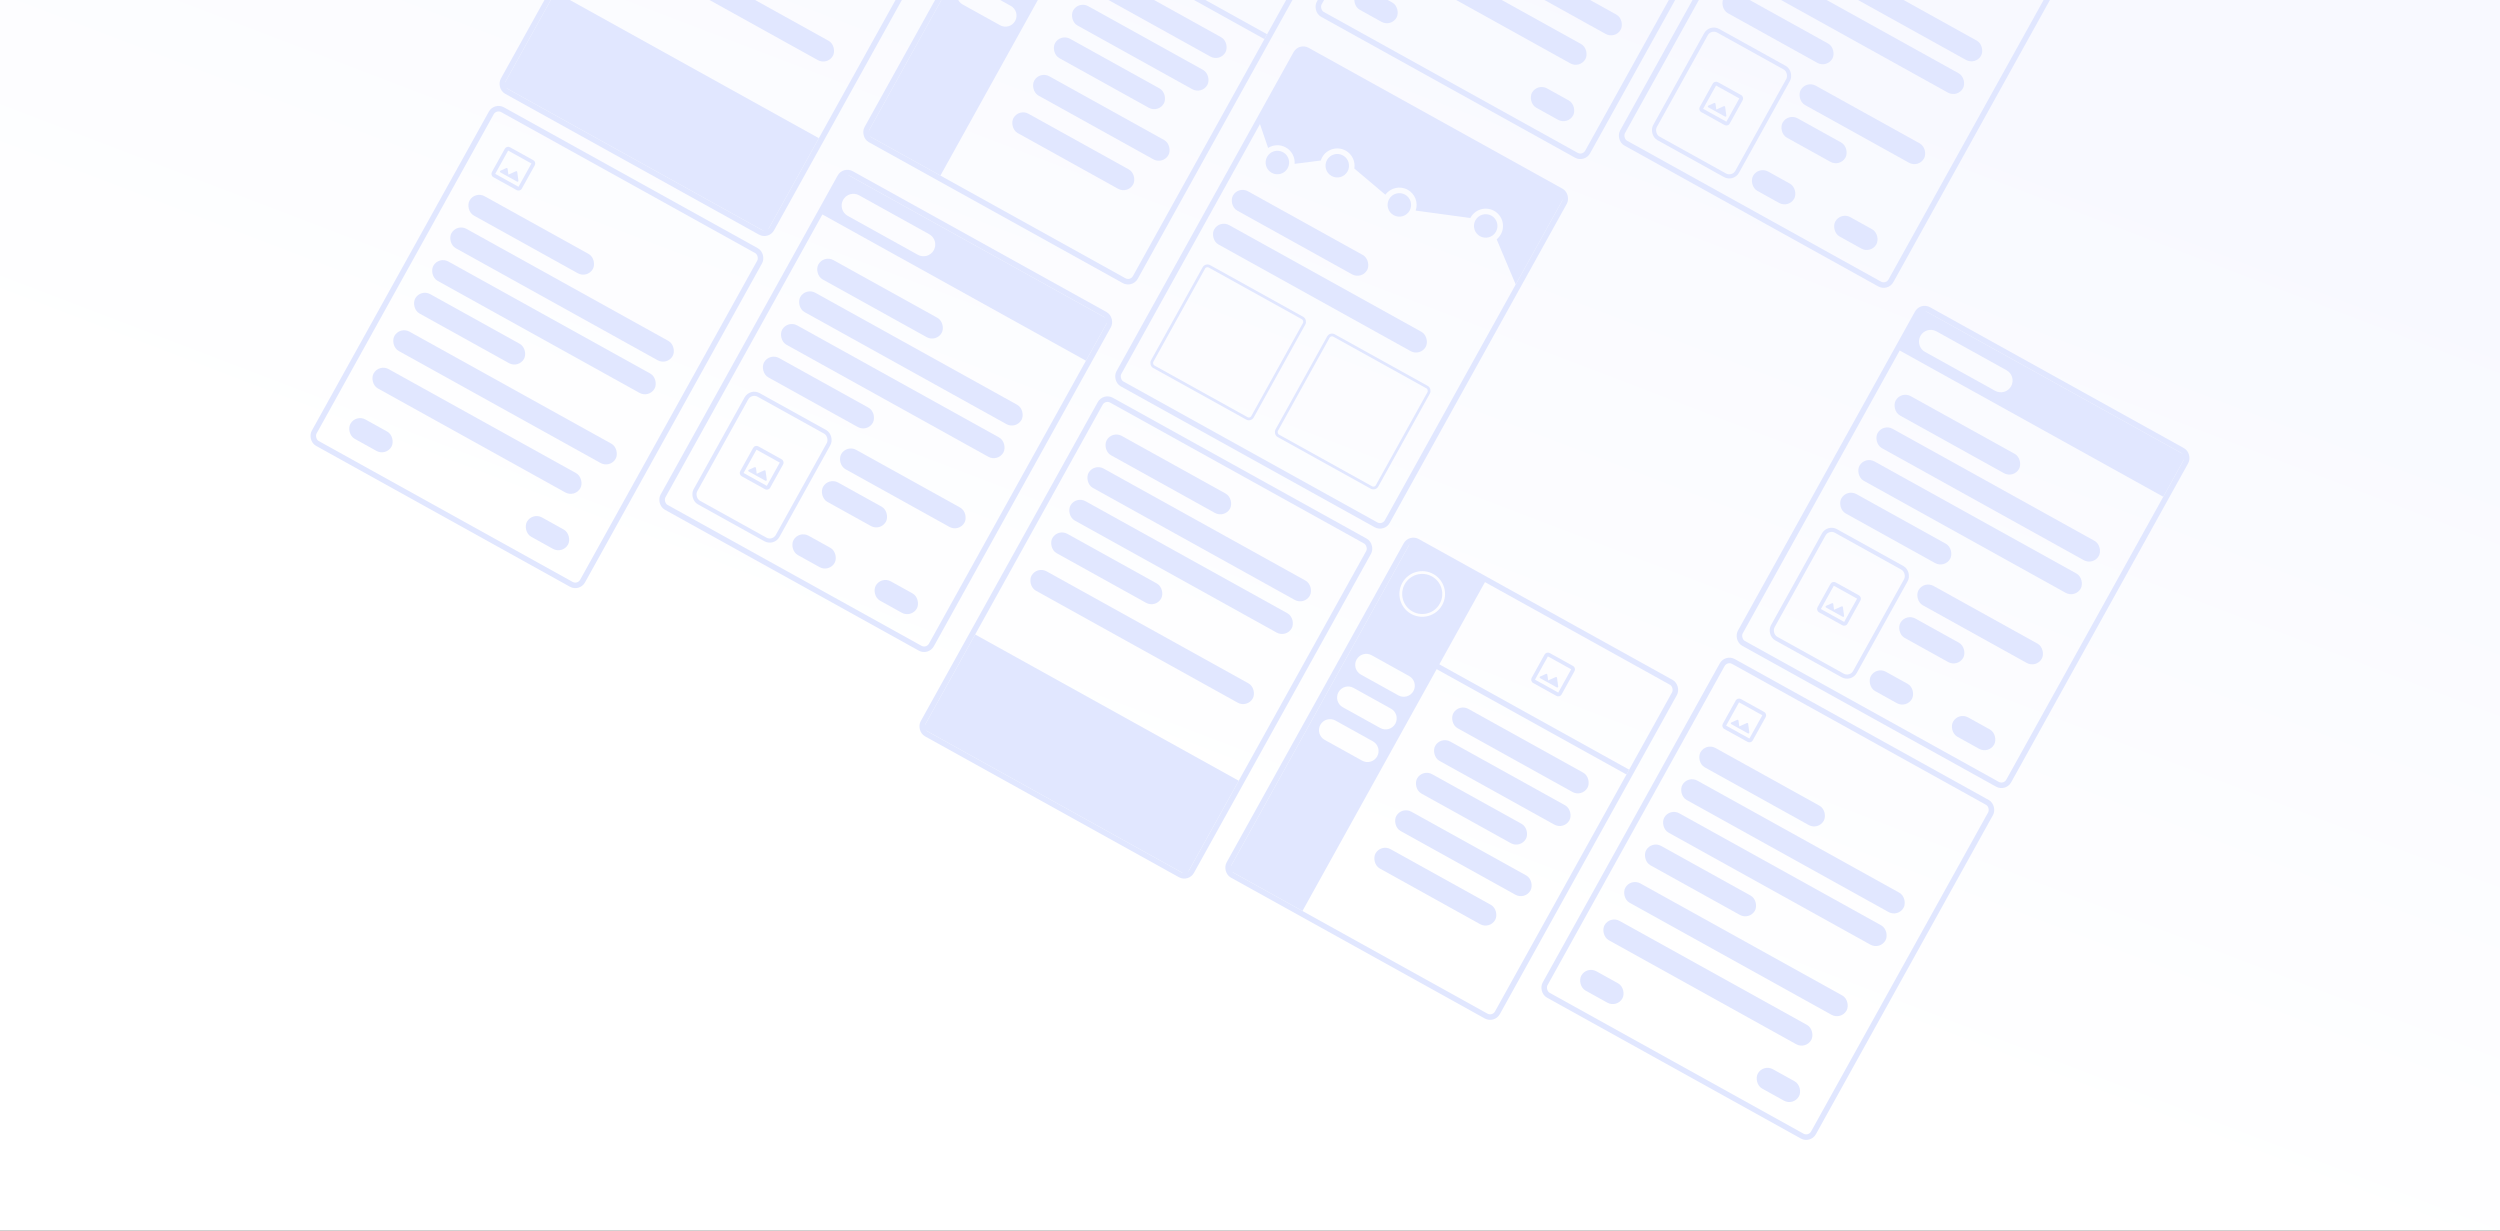 <svg width="1808" height="890" viewBox="0 0 1808 890" fill="none" xmlns="http://www.w3.org/2000/svg">
<rect x="0" y="0" width="1808" height="890" fill="#333333" stroke="none"/>
<g clip-path="url(#clip0_1_3)">
<rect width="1808" height="890" fill="url(#paint0_linear_1_3)"/>
<g clip-path="url(#clip1_1_3)">
<path d="M1320.61 439.367L1332.63 446.039C1332.87 446.172 1333.11 446.162 1333.36 446.008C1333.6 445.854 1333.69 445.633 1333.65 445.344L1332.79 439.09C1332.76 438.863 1332.64 438.694 1332.44 438.583C1332.24 438.472 1332.04 438.463 1331.83 438.557L1326.38 441L1325.81 436.79C1325.78 436.563 1325.66 436.394 1325.46 436.283C1325.26 436.172 1325.06 436.163 1324.85 436.256L1320.66 438.138C1320.39 438.25 1320.25 438.449 1320.25 438.736C1320.25 439.023 1320.37 439.234 1320.61 439.367ZM1315.53 442.842C1314.87 442.475 1314.44 441.925 1314.23 441.193C1314.02 440.461 1314.1 439.764 1314.46 439.103L1323.8 422.271C1324.17 421.609 1324.72 421.174 1325.45 420.963C1326.19 420.755 1326.88 420.834 1327.54 421.2L1344.38 430.541C1345.04 430.908 1345.47 431.457 1345.68 432.189C1345.89 432.921 1345.81 433.618 1345.45 434.28L1336.11 451.112C1335.74 451.773 1335.19 452.209 1334.46 452.419C1333.72 452.628 1333.03 452.549 1332.37 452.182L1315.53 442.842ZM1316.87 440.437L1333.7 449.777L1343.04 432.945L1326.21 423.605L1316.87 440.437Z" fill="#E1E7FF"/>
</g>
<rect x="1389.58" y="221.036" width="222" height="276" rx="6" transform="rotate(29.026 1389.58 221.036)" stroke="#E1E7FF" stroke-width="4"/>
<path fill-rule="evenodd" clip-rule="evenodd" d="M1580.98 329.53L1388.61 222.785L1372.11 252.514L1564.48 359.26L1580.98 329.53ZM1400.42 239.631C1396.32 237.353 1391.14 238.834 1388.86 242.939C1386.59 247.044 1388.07 252.218 1392.17 254.495L1442.89 282.637C1446.99 284.915 1452.17 283.434 1454.44 279.329C1456.72 275.224 1455.24 270.05 1451.14 267.773L1400.42 239.631Z" fill="#E1E7FF"/>
<rect x="1374.85" y="282.623" width="102" height="16" rx="8" transform="rotate(29.026 1374.85 282.623)" fill="#E1E7FF"/>
<rect x="1361.75" y="306.232" width="183" height="16" rx="8" transform="rotate(29.026 1361.75 306.232)" fill="#E1E7FF"/>
<rect x="1348.65" y="329.84" width="183" height="16" rx="8" transform="rotate(29.026 1348.65 329.84)" fill="#E1E7FF"/>
<rect x="1335.55" y="353.449" width="90" height="16" rx="8" transform="rotate(29.026 1335.55 353.449)" fill="#E1E7FF"/>
<rect x="1391.33" y="419.857" width="102" height="16" rx="8" transform="rotate(29.026 1391.33 419.857)" fill="#E1E7FF"/>
<rect x="1378.23" y="443.466" width="52" height="16" rx="8" transform="rotate(29.026 1378.23 443.466)" fill="#E1E7FF"/>
<rect x="1356.88" y="481.94" width="34" height="16" rx="8" transform="rotate(29.026 1356.88 481.94)" fill="#E1E7FF"/>
<rect x="1416.34" y="514.934" width="34" height="16" rx="8" transform="rotate(29.026 1416.34 514.934)" fill="#E1E7FF"/>
<rect x="1322.06" y="380.846" width="68" height="89" rx="6.5" transform="rotate(29.026 1322.06 380.846)" stroke="#E1E7FF" stroke-width="3"/>
<g clip-path="url(#clip2_1_3)">
<path d="M1252.08 523.709L1264.1 530.38C1264.34 530.514 1264.58 530.504 1264.82 530.35C1265.07 530.196 1265.16 529.975 1265.11 529.685L1264.26 523.432C1264.23 523.205 1264.11 523.036 1263.91 522.925C1263.71 522.814 1263.51 522.805 1263.3 522.899L1257.85 525.342L1257.28 521.132C1257.25 520.905 1257.13 520.736 1256.93 520.625C1256.73 520.514 1256.53 520.505 1256.32 520.598L1252.13 522.48C1251.86 522.592 1251.72 522.791 1251.72 523.078C1251.72 523.365 1251.84 523.575 1252.08 523.709ZM1247 527.184C1246.34 526.817 1245.91 526.267 1245.7 525.535C1245.49 524.803 1245.57 524.106 1245.93 523.445L1255.27 506.613C1255.64 505.951 1256.19 505.516 1256.92 505.305C1257.65 505.096 1258.35 505.175 1259.01 505.542L1275.84 514.883C1276.51 515.249 1276.94 515.799 1277.15 516.531C1277.36 517.263 1277.28 517.96 1276.92 518.621L1267.58 535.454C1267.21 536.115 1266.66 536.551 1265.93 536.761C1265.19 536.97 1264.5 536.891 1263.84 536.524L1247 527.184ZM1248.34 524.779L1265.17 534.119L1274.51 517.287L1257.68 507.947L1248.34 524.779Z" fill="#E1E7FF"/>
</g>
<rect x="1248.39" y="475.486" width="222" height="276" rx="6" transform="rotate(29.026 1248.39 475.486)" stroke="#E1E7FF" stroke-width="4"/>
<rect x="1233.65" y="537.073" width="102" height="16" rx="8" transform="rotate(29.026 1233.65 537.073)" fill="#E1E7FF"/>
<rect x="1220.55" y="560.682" width="183" height="16" rx="8" transform="rotate(29.026 1220.55 560.682)" fill="#E1E7FF"/>
<rect x="1207.45" y="584.291" width="183" height="16" rx="8" transform="rotate(29.026 1207.45 584.291)" fill="#E1E7FF"/>
<rect x="1194.35" y="607.9" width="90" height="16" rx="8" transform="rotate(29.026 1194.35 607.9)" fill="#E1E7FF"/>
<rect x="1179.31" y="635.006" width="183" height="16" rx="8" transform="rotate(29.026 1179.31 635.006)" fill="#E1E7FF"/>
<rect x="1164.27" y="662.112" width="171" height="16" rx="8" transform="rotate(29.026 1164.27 662.112)" fill="#E1E7FF"/>
<rect x="1147.48" y="698.544" width="34" height="16" rx="8" transform="rotate(29.026 1147.48 698.544)" fill="#E1E7FF"/>
<rect x="1275.15" y="769.384" width="34" height="16" rx="8" transform="rotate(29.026 1275.15 769.384)" fill="#E1E7FF"/>
<rect x="1019.8" y="388.671" width="222" height="276" rx="6" transform="rotate(29.026 1019.8 388.671)" stroke="#E1E7FF" stroke-width="4"/>
<rect x="1054.92" y="508.801" width="111" height="16" rx="8" transform="rotate(29.026 1054.92 508.801)" fill="#E1E7FF"/>
<rect x="1041.82" y="532.41" width="111" height="16" rx="8" transform="rotate(29.026 1041.82 532.41)" fill="#E1E7FF"/>
<rect x="1028.72" y="556.019" width="90" height="16" rx="8" transform="rotate(29.026 1028.72 556.019)" fill="#E1E7FF"/>
<rect x="1013.68" y="583.125" width="111" height="16" rx="8" transform="rotate(29.026 1013.68 583.125)" fill="#E1E7FF"/>
<rect x="998.639" y="610.231" width="99" height="16" rx="8" transform="rotate(29.026 998.639 610.231)" fill="#E1E7FF"/>
<path fill-rule="evenodd" clip-rule="evenodd" d="M1021.06 390.515L1074.4 420.113L941.94 658.824L888.602 629.227L1021.06 390.515ZM1021.53 442.236C1028.53 446.122 1037.35 443.595 1041.24 436.593C1045.13 429.591 1042.6 420.764 1035.6 416.879C1028.59 412.993 1019.77 415.52 1015.88 422.522C1012 429.524 1014.52 438.351 1021.53 442.236ZM1020.56 443.985C1028.52 448.406 1038.57 445.531 1042.99 437.563C1047.41 429.595 1044.54 419.551 1036.57 415.13C1028.6 410.708 1018.56 413.583 1014.13 421.551C1009.71 429.52 1012.59 439.563 1020.56 443.985ZM991.966 473.866C988.103 471.722 983.233 473.116 981.089 476.98C978.946 480.843 980.34 485.713 984.203 487.857L1011.31 502.898C1015.17 505.042 1020.04 503.648 1022.19 499.784C1024.33 495.921 1022.94 491.051 1019.07 488.908L991.966 473.866ZM978.866 497.475C975.002 495.331 970.133 496.725 967.989 500.589C965.845 504.452 967.239 509.322 971.102 511.465L998.209 526.507C1002.07 528.651 1006.94 527.257 1009.09 523.393C1011.23 519.53 1009.84 514.66 1005.97 512.516L978.866 497.475ZM954.888 524.197C957.032 520.334 961.902 518.94 965.765 521.084L992.871 536.125C996.735 538.269 998.129 543.139 995.985 547.002C993.841 550.865 988.972 552.259 985.108 550.116L958.002 535.074C954.138 532.931 952.744 528.061 954.888 524.197Z" fill="#E1E7FF"/>
<line x1="1034.71" y1="479.284" x2="1177.23" y2="558.373" stroke="#E1E7FF" stroke-width="4"/>
<g clip-path="url(#clip3_1_3)">
<path d="M1113.85 490.463L1125.87 497.134C1126.11 497.268 1126.35 497.258 1126.59 497.104C1126.84 496.95 1126.93 496.729 1126.88 496.439L1126.03 490.186C1126 489.959 1125.88 489.79 1125.68 489.679C1125.48 489.568 1125.28 489.559 1125.07 489.653L1119.62 492.096L1119.05 487.886C1119.02 487.659 1118.9 487.49 1118.7 487.379C1118.5 487.268 1118.3 487.259 1118.09 487.352L1113.9 489.234C1113.63 489.346 1113.49 489.545 1113.49 489.832C1113.49 490.119 1113.61 490.329 1113.85 490.463ZM1108.77 493.938C1108.11 493.571 1107.68 493.021 1107.47 492.289C1107.26 491.557 1107.34 490.86 1107.7 490.199L1117.04 473.367C1117.41 472.705 1117.96 472.27 1118.69 472.059C1119.42 471.85 1120.12 471.929 1120.78 472.296L1137.61 481.637C1138.28 482.003 1138.71 482.553 1138.92 483.285C1139.13 484.017 1139.05 484.714 1138.68 485.375L1129.34 502.208C1128.98 502.869 1128.43 503.305 1127.7 503.515C1126.96 503.724 1126.27 503.645 1125.61 503.278L1108.77 493.938ZM1110.11 491.533L1126.94 500.873L1136.28 484.041L1119.45 474.701L1110.11 491.533Z" fill="#E1E7FF"/>
</g>
<rect x="940.171" y="33.414" width="222" height="276" rx="6" transform="rotate(29.026 940.171 33.414)" stroke="#E1E7FF" stroke-width="4"/>
<rect x="895.542" y="134.45" width="111" height="16" rx="8" transform="rotate(29.026 895.542 134.45)" fill="#E1E7FF"/>
<rect x="881.956" y="158.933" width="175" height="16" rx="8" transform="rotate(29.026 881.956 158.933)" fill="#E1E7FF"/>
<path fill-rule="evenodd" clip-rule="evenodd" d="M939.685 34.288L1132.05 141.034L1096.15 205.739L1082.39 173.078C1083.58 172.105 1084.61 170.894 1085.4 169.467C1088.75 163.431 1086.57 155.822 1080.53 152.472C1074.5 149.122 1066.89 151.3 1063.54 157.337C1063.48 157.445 1063.42 157.554 1063.36 157.664L1023.81 152.296C1025.78 146.657 1023.47 140.251 1018.07 137.254C1012.49 134.155 1005.56 135.787 1001.9 140.829L979.452 121.902C980.297 116.83 977.936 111.552 973.183 108.915C967.147 105.565 959.538 107.743 956.188 113.78C955.774 114.527 955.444 115.298 955.196 116.082L936.264 118.493C936.624 113.773 934.273 109.053 929.863 106.606C925.719 104.306 920.833 104.612 917.094 106.983L910.33 87.19L939.685 34.288Z" fill="#E1E7FF"/>
<circle cx="923.798" cy="117.536" r="8.5" transform="rotate(29.026 923.798 117.536)" fill="#E1E7FF"/>
<circle cx="967.118" cy="119.845" r="8.5" transform="rotate(29.026 967.118 119.845)" fill="#E1E7FF"/>
<circle cx="1012.01" cy="148.184" r="8.5" transform="rotate(29.026 1012.01 148.184)" fill="#E1E7FF"/>
<circle cx="1074.47" cy="163.402" r="8.5" transform="rotate(29.026 1074.47 163.402)" fill="#E1E7FF"/>
<rect x="872.065" y="191.185" width="83" height="83" rx="3" transform="rotate(29.026 872.065 191.185)" stroke="#E1E7FF" stroke-width="2"/>
<rect x="962.128" y="241.161" width="83" height="83" rx="3" transform="rotate(29.026 962.128 241.161)" stroke="#E1E7FF" stroke-width="2"/>
<rect x="798.587" y="286.505" width="222" height="276" rx="6" transform="rotate(29.026 798.587 286.505)" stroke="#E1E7FF" stroke-width="4"/>
<rect x="804.232" y="311.367" width="102" height="16" rx="8" transform="rotate(29.026 804.232 311.367)" fill="#E1E7FF"/>
<rect x="791.132" y="334.976" width="183" height="16" rx="8" transform="rotate(29.026 791.132 334.976)" fill="#E1E7FF"/>
<rect x="778.031" y="358.585" width="183" height="16" rx="8" transform="rotate(29.026 778.031 358.585)" fill="#E1E7FF"/>
<rect x="764.931" y="382.193" width="90" height="16" rx="8" transform="rotate(29.026 764.931 382.193)" fill="#E1E7FF"/>
<rect x="749.889" y="409.3" width="183" height="16" rx="8" transform="rotate(29.026 749.889 409.3)" fill="#E1E7FF"/>
<rect x="705.235" y="458.858" width="218" height="78" transform="rotate(29.026 705.235 458.858)" fill="#E1E7FF"/>
<g clip-path="url(#clip4_1_3)">
<path d="M541.49 340.977L553.513 347.648C553.754 347.782 553.995 347.772 554.238 347.618C554.48 347.464 554.577 347.243 554.528 346.953L553.673 340.7C553.642 340.473 553.526 340.304 553.326 340.193C553.125 340.082 552.921 340.073 552.711 340.167L547.267 342.61L546.694 338.4C546.663 338.173 546.547 338.004 546.346 337.893C546.146 337.782 545.941 337.773 545.732 337.866L541.543 339.748C541.271 339.86 541.135 340.059 541.133 340.346C541.13 340.633 541.25 340.843 541.49 340.977ZM536.417 344.452C535.756 344.085 535.32 343.535 535.11 342.803C534.901 342.071 534.98 341.374 535.347 340.713L544.687 323.881C545.054 323.219 545.603 322.784 546.335 322.573C547.068 322.364 547.764 322.443 548.426 322.81L565.258 332.151C565.919 332.517 566.355 333.067 566.565 333.799C566.774 334.531 566.695 335.228 566.328 335.889L556.988 352.722C556.621 353.383 556.072 353.819 555.34 354.029C554.607 354.238 553.91 354.159 553.249 353.792L536.417 344.452ZM537.751 342.047L554.583 351.387L563.924 334.555L547.091 325.215L537.751 342.047Z" fill="#E1E7FF"/>
</g>
<rect x="610.464" y="122.646" width="222" height="276" rx="6" transform="rotate(29.026 610.464 122.646)" stroke="#E1E7FF" stroke-width="4"/>
<path fill-rule="evenodd" clip-rule="evenodd" d="M801.861 231.14L609.493 124.395L592.996 154.124L785.364 260.869L801.861 231.14ZM621.303 141.241C617.198 138.963 612.024 140.444 609.746 144.549C607.468 148.653 608.949 153.828 613.054 156.105L663.769 184.247C667.874 186.525 673.048 185.044 675.326 180.939C677.604 176.834 676.123 171.66 672.018 169.382L621.303 141.241Z" fill="#E1E7FF"/>
<rect x="595.731" y="184.233" width="102" height="16" rx="8" transform="rotate(29.026 595.731 184.233)" fill="#E1E7FF"/>
<rect x="582.63" y="207.842" width="183" height="16" rx="8" transform="rotate(29.026 582.63 207.842)" fill="#E1E7FF"/>
<rect x="569.53" y="231.45" width="183" height="16" rx="8" transform="rotate(29.026 569.53 231.45)" fill="#E1E7FF"/>
<rect x="556.429" y="255.059" width="90" height="16" rx="8" transform="rotate(29.026 556.429 255.059)" fill="#E1E7FF"/>
<rect x="612.214" y="321.467" width="102" height="16" rx="8" transform="rotate(29.026 612.214 321.467)" fill="#E1E7FF"/>
<rect x="599.114" y="345.076" width="52" height="16" rx="8" transform="rotate(29.026 599.114 345.076)" fill="#E1E7FF"/>
<rect x="577.765" y="383.55" width="34" height="16" rx="8" transform="rotate(29.026 577.765 383.55)" fill="#E1E7FF"/>
<rect x="637.224" y="416.544" width="34" height="16" rx="8" transform="rotate(29.026 637.224 416.544)" fill="#E1E7FF"/>
<rect x="542.942" y="282.456" width="68" height="89" rx="6.5" transform="rotate(29.026 542.942 282.456)" stroke="#E1E7FF" stroke-width="3"/>
<rect x="757.966" y="-143.172" width="222" height="276" rx="6" transform="rotate(29.026 757.966 -143.172)" stroke="#E1E7FF" stroke-width="4"/>
<rect x="793.09" y="-23.041" width="111" height="16" rx="8" transform="rotate(29.026 793.09 -23.041)" fill="#E1E7FF"/>
<rect x="779.989" y="0.568" width="111" height="16" rx="8" transform="rotate(29.026 779.989 0.568)" fill="#E1E7FF"/>
<rect x="766.889" y="24.176" width="90" height="16" rx="8" transform="rotate(29.026 766.889 24.176)" fill="#E1E7FF"/>
<rect x="751.847" y="51.283" width="111" height="16" rx="8" transform="rotate(29.026 751.847 51.283)" fill="#E1E7FF"/>
<rect x="736.806" y="78.389" width="99" height="16" rx="8" transform="rotate(29.026 736.806 78.389)" fill="#E1E7FF"/>
<path fill-rule="evenodd" clip-rule="evenodd" d="M759.23 -141.327L812.568 -111.729L680.107 126.982L626.769 97.384L759.23 -141.327ZM759.693 -89.606C766.695 -85.721 775.521 -88.247 779.407 -95.249C783.293 -102.252 780.766 -111.078 773.764 -114.964C766.761 -118.849 757.935 -116.323 754.049 -109.321C750.164 -102.318 752.69 -93.492 759.693 -89.606ZM758.722 -87.857C766.69 -83.436 776.734 -86.311 781.156 -94.279C785.577 -102.247 782.702 -112.291 774.734 -116.713C766.766 -121.134 756.722 -118.259 752.301 -110.291C747.879 -102.323 750.754 -92.279 758.722 -87.857ZM730.133 -57.976C726.27 -60.12 721.4 -58.726 719.256 -54.862C717.112 -50.999 718.506 -46.129 722.37 -43.986L749.476 -28.944C753.339 -26.8 758.209 -28.195 760.353 -32.058C762.497 -35.921 761.103 -40.791 757.239 -42.935L730.133 -57.976ZM717.032 -34.367C713.169 -36.511 708.299 -35.117 706.155 -31.254C704.012 -27.39 705.406 -22.521 709.269 -20.377L736.375 -5.335C740.239 -3.192 745.108 -4.586 747.252 -8.449C749.396 -12.312 748.002 -17.182 744.139 -19.326L717.032 -34.367ZM693.055 -7.645C695.199 -11.508 700.068 -12.902 703.932 -10.758L731.038 4.283C734.901 6.427 736.295 11.296 734.152 15.16C732.008 19.023 727.138 20.417 723.275 18.273L696.168 3.232C692.305 1.088 690.911 -3.782 693.055 -7.645Z" fill="#E1E7FF"/>
<line x1="772.872" y1="-52.558" x2="915.399" y2="26.53" stroke="#E1E7FF" stroke-width="4"/>
<rect x="494.924" y="-178.201" width="222" height="276" rx="6" transform="rotate(29.026 494.924 -178.201)" stroke="#E1E7FF" stroke-width="4"/>
<rect x="446.227" y="-55.406" width="183" height="16" rx="8" transform="rotate(29.026 446.227 -55.406)" fill="#E1E7FF"/>
<rect x="401.573" y="-5.848" width="218" height="78" transform="rotate(29.026 401.573 -5.848)" fill="#E1E7FF"/>
<g clip-path="url(#clip5_1_3)">
<path d="M361.888 124.664L373.911 131.336C374.152 131.469 374.393 131.459 374.636 131.305C374.878 131.152 374.975 130.93 374.926 130.641L374.071 124.388C374.04 124.161 373.924 123.991 373.724 123.88C373.523 123.769 373.319 123.76 373.11 123.854L367.665 126.297L367.092 122.087C367.061 121.86 366.945 121.691 366.745 121.58C366.544 121.469 366.339 121.46 366.13 121.554L361.941 123.435C361.67 123.547 361.533 123.746 361.531 124.033C361.529 124.32 361.648 124.531 361.888 124.664ZM356.815 128.139C356.154 127.772 355.718 127.223 355.508 126.491C355.299 125.758 355.378 125.061 355.745 124.4L365.085 107.568C365.452 106.907 366.001 106.471 366.733 106.261C367.466 106.052 368.163 106.131 368.824 106.498L385.656 115.838C386.317 116.205 386.753 116.754 386.963 117.486C387.172 118.219 387.093 118.916 386.726 119.577L377.386 136.409C377.019 137.07 376.47 137.506 375.738 137.716C375.005 137.925 374.308 137.846 373.647 137.479L356.815 128.139ZM358.149 125.734L374.982 135.075L384.322 118.242L367.49 108.902L358.149 125.734Z" fill="#E1E7FF"/>
</g>
<rect x="358.198" y="76.442" width="222" height="276" rx="6" transform="rotate(29.026 358.198 76.442)" stroke="#E1E7FF" stroke-width="4"/>
<rect x="343.465" y="138.029" width="102" height="16" rx="8" transform="rotate(29.026 343.465 138.029)" fill="#E1E7FF"/>
<rect x="330.364" y="161.637" width="183" height="16" rx="8" transform="rotate(29.026 330.364 161.637)" fill="#E1E7FF"/>
<rect x="317.264" y="185.246" width="183" height="16" rx="8" transform="rotate(29.026 317.264 185.246)" fill="#E1E7FF"/>
<rect x="304.163" y="208.855" width="90" height="16" rx="8" transform="rotate(29.026 304.163 208.855)" fill="#E1E7FF"/>
<rect x="289.122" y="235.961" width="183" height="16" rx="8" transform="rotate(29.026 289.122 235.961)" fill="#E1E7FF"/>
<rect x="274.08" y="263.068" width="171" height="16" rx="8" transform="rotate(29.026 274.08 263.068)" fill="#E1E7FF"/>
<rect x="257.295" y="299.499" width="34" height="16" rx="8" transform="rotate(29.026 257.295 299.499)" fill="#E1E7FF"/>
<rect x="384.958" y="370.339" width="34" height="16" rx="8" transform="rotate(29.026 384.958 370.339)" fill="#E1E7FF"/>
<rect x="1085.05" y="-233.859" width="222" height="276" rx="6" transform="rotate(29.026 1085.05 -233.859)" stroke="#E1E7FF" stroke-width="4"/>
<rect x="1015.97" y="-74.34" width="183" height="16" rx="8" transform="rotate(29.026 1015.97 -74.34)" fill="#E1E7FF"/>
<rect x="1000.93" y="-47.233" width="171" height="16" rx="8" transform="rotate(29.026 1000.93 -47.233)" fill="#E1E7FF"/>
<rect x="984.148" y="-10.802" width="34" height="16" rx="8" transform="rotate(29.026 984.148 -10.802)" fill="#E1E7FF"/>
<rect x="1111.81" y="60.038" width="34" height="16" rx="8" transform="rotate(29.026 1111.81 60.038)" fill="#E1E7FF"/>
<g clip-path="url(#clip6_1_3)">
<path d="M1235.44 77.606L1247.46 84.277C1247.7 84.41 1247.94 84.4 1248.19 84.247C1248.43 84.093 1248.53 83.871 1248.48 83.582L1247.62 77.329C1247.59 77.102 1247.48 76.933 1247.28 76.822C1247.07 76.71 1246.87 76.702 1246.66 76.795L1241.22 79.239L1240.64 75.029C1240.61 74.802 1240.5 74.633 1240.3 74.521C1240.1 74.41 1239.89 74.401 1239.68 74.495L1235.49 76.377C1235.22 76.488 1235.08 76.688 1235.08 76.975C1235.08 77.262 1235.2 77.472 1235.44 77.606ZM1230.37 81.08C1229.7 80.713 1229.27 80.164 1229.06 79.432C1228.85 78.7 1228.93 78.003 1229.3 77.341L1238.64 60.509C1239 59.848 1239.55 59.412 1240.28 59.202C1241.02 58.993 1241.71 59.072 1242.38 59.439L1259.21 68.779C1259.87 69.146 1260.3 69.696 1260.51 70.428C1260.72 71.16 1260.64 71.857 1260.28 72.518L1250.94 89.35C1250.57 90.012 1250.02 90.447 1249.29 90.658C1248.56 90.867 1247.86 90.788 1247.2 90.421L1230.37 81.08ZM1231.7 78.676L1248.53 88.016L1257.87 71.184L1241.04 61.844L1231.7 78.676Z" fill="#E1E7FF"/>
</g>
<rect x="1304.41" y="-140.725" width="222" height="276" rx="6" transform="rotate(29.026 1304.41 -140.725)" stroke="#E1E7FF" stroke-width="4"/>
<rect x="1276.58" y="-55.53" width="183" height="16" rx="8" transform="rotate(29.026 1276.58 -55.53)" fill="#E1E7FF"/>
<rect x="1263.48" y="-31.921" width="183" height="16" rx="8" transform="rotate(29.026 1263.48 -31.921)" fill="#E1E7FF"/>
<rect x="1250.38" y="-8.312" width="90" height="16" rx="8" transform="rotate(29.026 1250.38 -8.312)" fill="#E1E7FF"/>
<rect x="1306.16" y="58.096" width="102" height="16" rx="8" transform="rotate(29.026 1306.16 58.096)" fill="#E1E7FF"/>
<rect x="1293.06" y="81.705" width="52" height="16" rx="8" transform="rotate(29.026 1293.06 81.705)" fill="#E1E7FF"/>
<rect x="1271.71" y="120.178" width="34" height="16" rx="8" transform="rotate(29.026 1271.71 120.178)" fill="#E1E7FF"/>
<rect x="1331.17" y="153.172" width="34" height="16" rx="8" transform="rotate(29.026 1331.17 153.172)" fill="#E1E7FF"/>
<rect x="1236.89" y="19.085" width="68" height="89" rx="6.5" transform="rotate(29.026 1236.89 19.085)" stroke="#E1E7FF" stroke-width="3"/>
</g>
<defs>
<linearGradient id="paint0_linear_1_3" x1="1642.89" y1="-18.252" x2="1340.5" y2="773.305" gradientUnits="userSpaceOnUse">
<stop offset="0.18" stop-color="#F8F9FF"/>
<stop offset="1" stop-color="white"/>
</linearGradient>
<clipPath id="clip0_1_3">
<rect width="1808" height="890" fill="white"/>
</clipPath>
<clipPath id="clip1_1_3">
<rect width="33" height="33" fill="white" transform="translate(1323.53 414.258) rotate(29.026)"/>
</clipPath>
<clipPath id="clip2_1_3">
<rect width="33" height="33" fill="white" transform="translate(1255 498.6) rotate(29.026)"/>
</clipPath>
<clipPath id="clip3_1_3">
<rect width="33" height="33" fill="white" transform="translate(1116.77 465.354) rotate(29.026)"/>
</clipPath>
<clipPath id="clip4_1_3">
<rect width="33" height="33" fill="white" transform="translate(544.416 315.868) rotate(29.026)"/>
</clipPath>
<clipPath id="clip5_1_3">
<rect width="33" height="33" fill="white" transform="translate(364.814 99.555) rotate(29.026)"/>
</clipPath>
<clipPath id="clip6_1_3">
<rect width="33" height="33" fill="white" transform="translate(1238.36 52.496) rotate(29.026)"/>
</clipPath>
</defs>
</svg>
